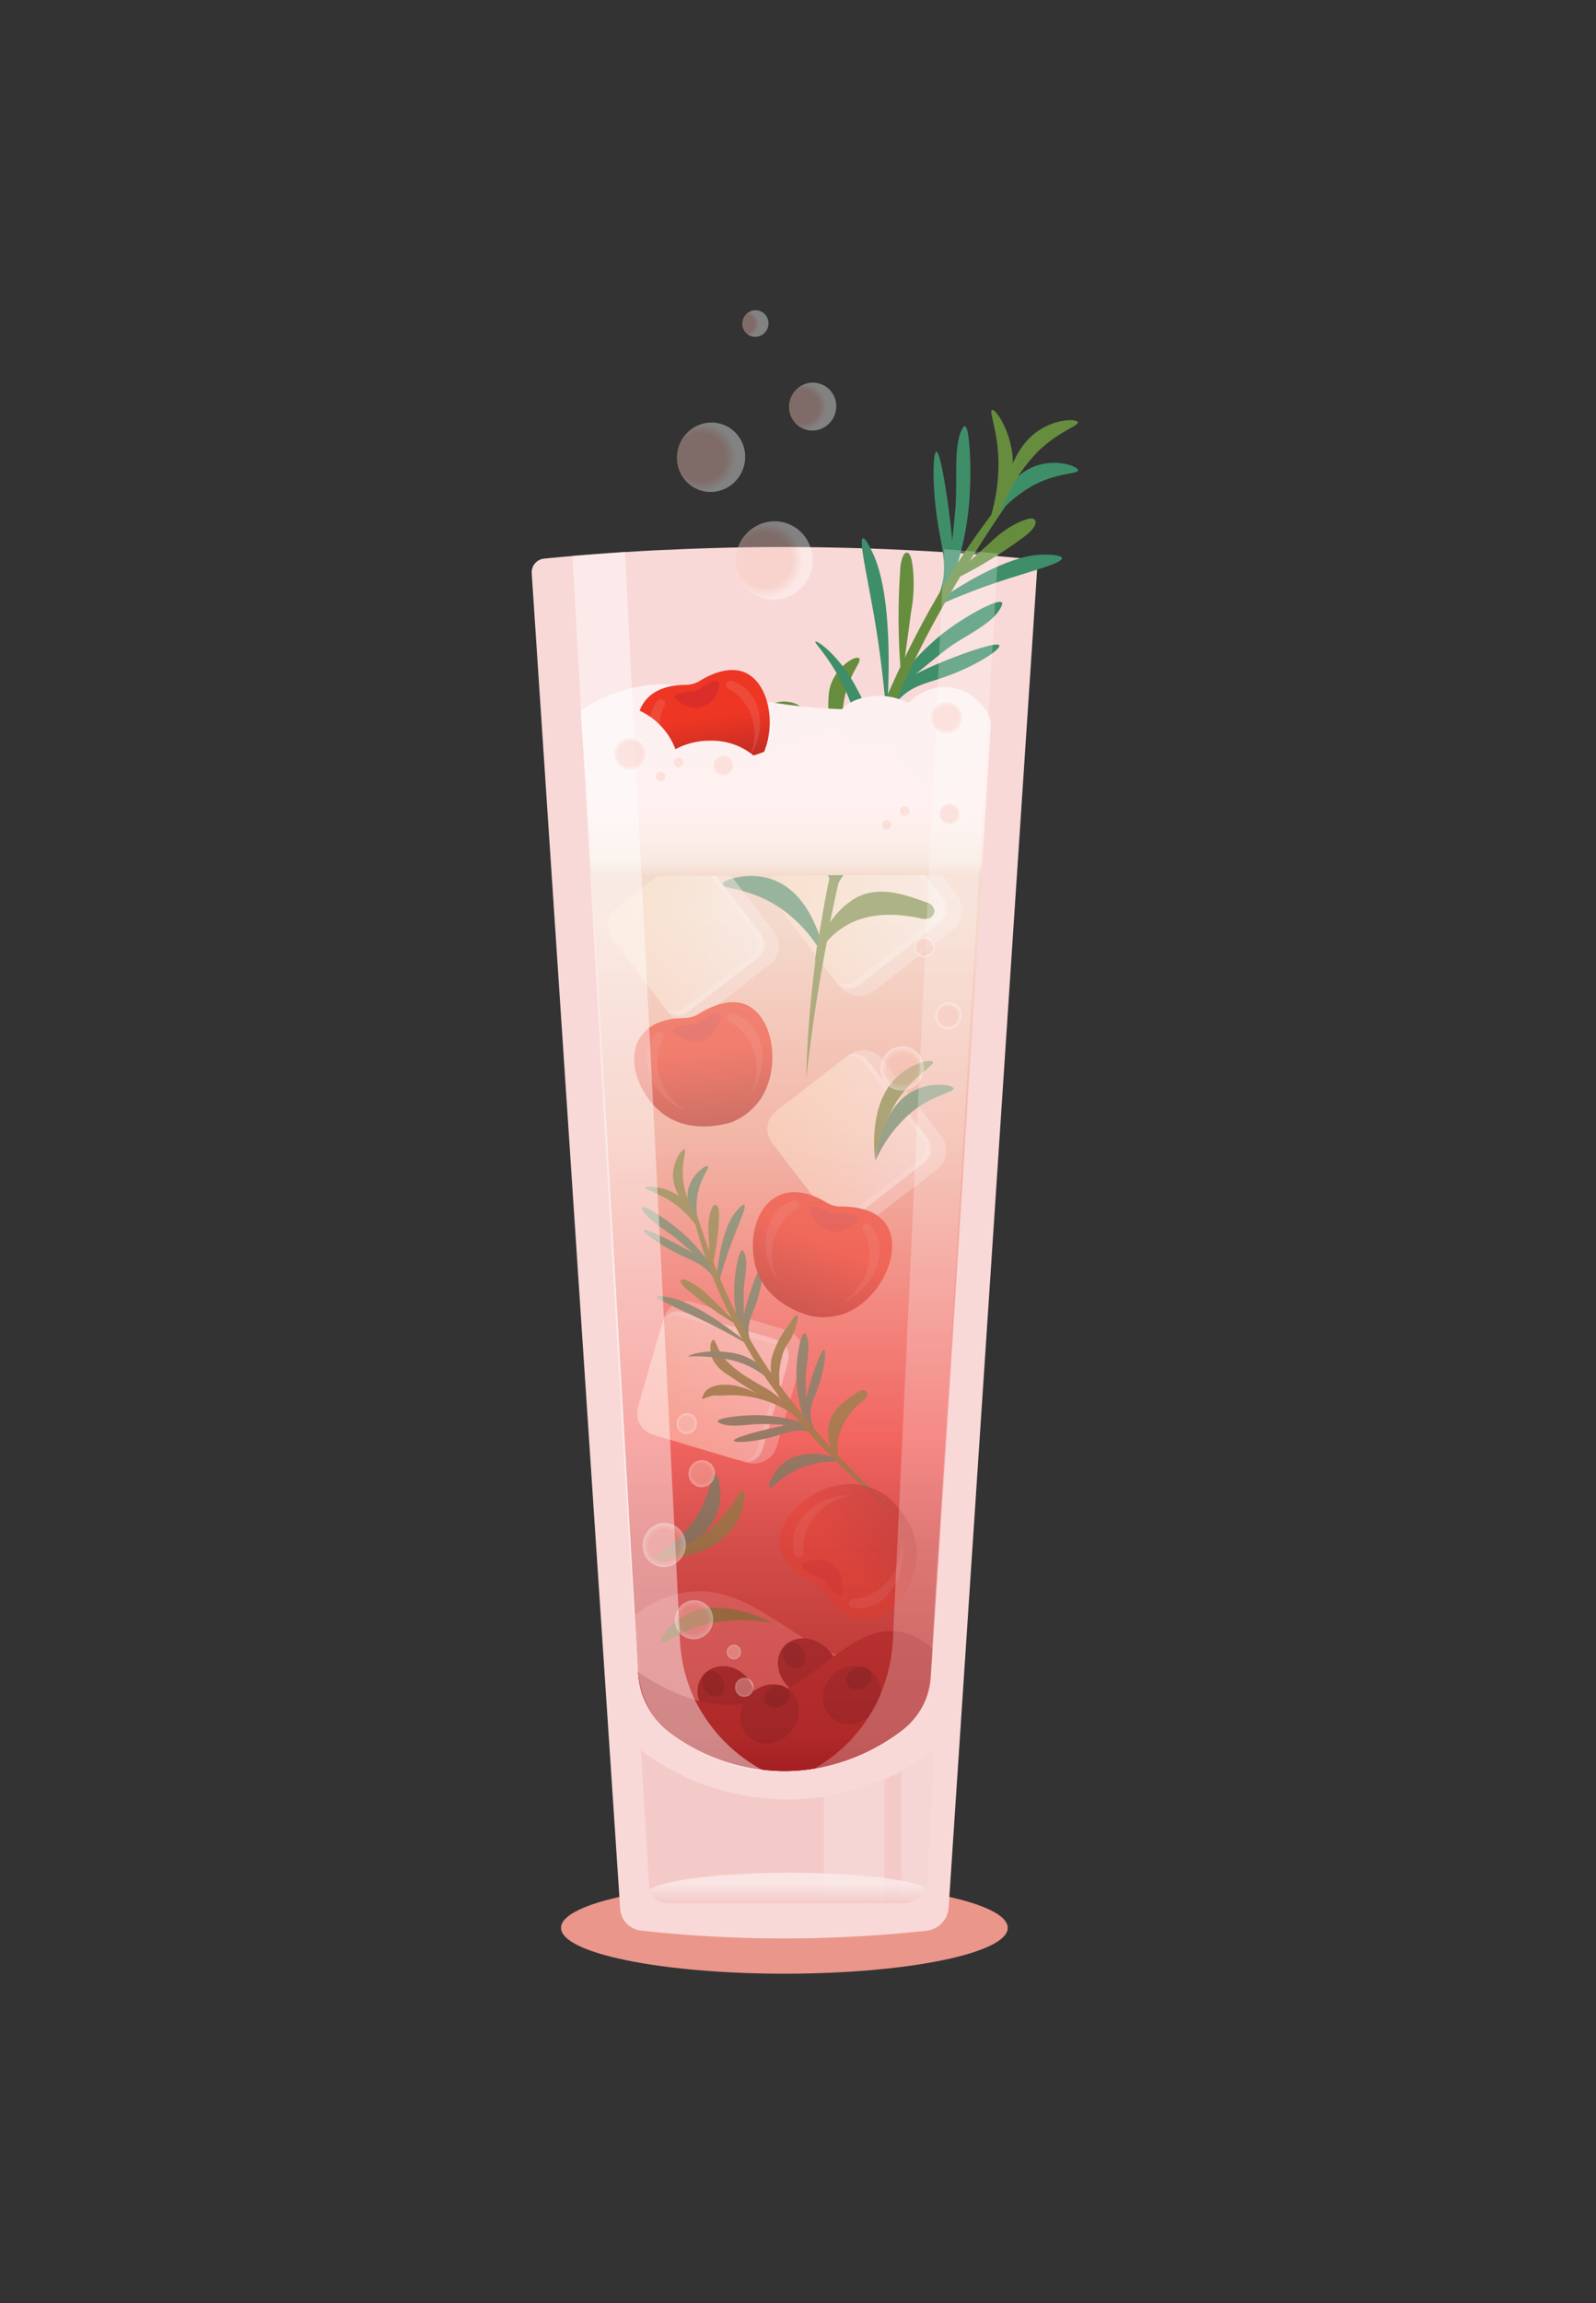 <svg id="Layer_1" data-name="Layer 1" xmlns="http://www.w3.org/2000/svg" xmlns:xlink="http://www.w3.org/1999/xlink" viewBox="0 0 230.86 332.94"><rect x="0" y="0" width="230.86" height="332.94" fill="#333333" stroke="none"/><defs><style>.cls-1{fill:#ea968b;}.cls-2{fill:#f8d9d7;}.cls-3{fill:#f4cac9;}.cls-4{fill:#f6d5d5;}.cls-5{fill:url(#linear-gradient);}.cls-6{opacity:0.83;fill:url(#linear-gradient-2);}.cls-7{fill:#3f8e6a;}.cls-10,.cls-30,.cls-31,.cls-8{fill:#fff;}.cls-8{opacity:0.46;}.cls-12,.cls-20,.cls-25,.cls-9{opacity:0.73;}.cls-9{fill:url(#linear-gradient-3);}.cls-10{opacity:0.75;}.cls-11{fill:#668d3e;}.cls-12{fill:url(#linear-gradient-4);}.cls-13{fill:#e06e6e;}.cls-14{fill:#89181f;}.cls-15{fill:#531116;opacity:0.57;}.cls-16{fill:#a92123;}.cls-17{fill:#fdf0f0;}.cls-18{fill:url(#linear-gradient-5);}.cls-19{fill:#db2e2a;}.cls-20{fill:url(#linear-gradient-6);}.cls-21,.cls-28{fill:#f4b5b5;}.cls-21{opacity:0.15;}.cls-22{fill:url(#linear-gradient-7);}.cls-23{fill:none;}.cls-24{fill:url(#linear-gradient-8);}.cls-25{fill:url(#linear-gradient-9);}.cls-26{fill:url(#linear-gradient-10);}.cls-27{opacity:0.67;fill:url(#linear-gradient-11);}.cls-28{opacity:0.18;}.cls-29{opacity:0.5;fill:url(#linear-gradient-12);}.cls-30{opacity:0.44;}.cls-31{opacity:0.24;}.cls-32,.cls-33,.cls-34,.cls-35,.cls-36,.cls-37,.cls-38,.cls-39,.cls-40,.cls-41,.cls-42,.cls-43,.cls-44,.cls-45,.cls-46,.cls-47,.cls-48,.cls-49,.cls-50,.cls-51,.cls-52{opacity:0.39;}.cls-32{fill:url(#radial-gradient);}.cls-33{fill:url(#radial-gradient-2);}.cls-34{fill:url(#radial-gradient-3);}.cls-35{fill:url(#radial-gradient-4);}.cls-36{fill:url(#radial-gradient-5);}.cls-37{fill:url(#radial-gradient-6);}.cls-38{fill:url(#radial-gradient-7);}.cls-39{fill:url(#radial-gradient-8);}.cls-40{fill:url(#radial-gradient-9);}.cls-41{fill:url(#radial-gradient-10);}.cls-42{fill:url(#radial-gradient-11);}.cls-43{fill:url(#radial-gradient-12);}.cls-44{fill:url(#radial-gradient-13);}.cls-45{fill:url(#radial-gradient-14);}.cls-46{fill:url(#radial-gradient-15);}.cls-47{fill:url(#radial-gradient-16);}.cls-48{fill:url(#radial-gradient-17);}.cls-49{fill:url(#radial-gradient-18);}.cls-50{fill:url(#radial-gradient-19);}.cls-51{fill:url(#radial-gradient-20);}.cls-52{fill:url(#radial-gradient-21);}</style><linearGradient id="linear-gradient" x1="113.82" y1="256.01" x2="113.82" y2="126.44" gradientUnits="userSpaceOnUse"><stop offset="0" stop-color="#a11e22"/><stop offset="0.04" stop-color="#b63330"/><stop offset="0.12" stop-color="#c03c39"/><stop offset="0.25" stop-color="#d34d4a"/><stop offset="0.37" stop-color="#f26561"/><stop offset="0.71" stop-color="#f3b7a8"/><stop offset="0.95" stop-color="#f4dacd"/></linearGradient><linearGradient id="linear-gradient-2" x1="113.95" y1="275.07" x2="113.95" y2="270.71" gradientUnits="userSpaceOnUse"><stop offset="0" stop-color="#f4cac9"/><stop offset="0.64" stop-color="#fbebe9"/></linearGradient><linearGradient id="linear-gradient-3" x1="116.75" y1="79.04" x2="142.26" y2="79.04" gradientTransform="translate(8.98 30.64) rotate(9.35)" gradientUnits="userSpaceOnUse"><stop offset="0" stop-color="#ffe6c6"/><stop offset="0.97" stop-color="#fff"/></linearGradient><linearGradient id="linear-gradient-4" x1="245.1" y1="312.04" x2="268.74" y2="312.04" gradientTransform="translate(-266.73 37.21) rotate(-26.72)" xlink:href="#linear-gradient-3"/><linearGradient id="linear-gradient-5" x1="136.03" y1="137.31" x2="136.03" y2="153.92" gradientTransform="translate(-53.66 -18.65) rotate(-8.31)" gradientUnits="userSpaceOnUse"><stop offset="0.38" stop-color="#ee3624"/><stop offset="1" stop-color="#a82723"/></linearGradient><linearGradient id="linear-gradient-6" x1="94.54" y1="88.43" x2="117.2" y2="88.43" xlink:href="#linear-gradient-3"/><linearGradient id="linear-gradient-7" x1="113.67" y1="101.2" x2="113.67" y2="126.63" gradientUnits="userSpaceOnUse"><stop offset="0.08" stop-color="#fef1f0"/><stop offset="0.62" stop-color="#fef1f0"/><stop offset="0.9" stop-color="#f9ebe3"/><stop offset="0.95" stop-color="#f7e4da"/><stop offset="1" stop-color="#f4dacd"/></linearGradient><linearGradient id="linear-gradient-8" x1="128.99" y1="184.84" x2="128.99" y2="202.23" xlink:href="#linear-gradient-5"/><linearGradient id="linear-gradient-9" x1="122.13" y1="113.66" x2="145.78" y2="113.66" xlink:href="#linear-gradient-3"/><linearGradient id="linear-gradient-10" x1="-20.93" y1="117.95" x2="-20.93" y2="135.34" gradientTransform="matrix(0.92, 0.4, -0.4, 0.92, 187.84, 73.46)" xlink:href="#linear-gradient-5"/><linearGradient id="linear-gradient-11" x1="-51.92" y1="765" x2="-51.92" y2="782.39" gradientTransform="matrix(-0.65, -0.76, 0.76, -0.65, -496.97, 688.87)" xlink:href="#linear-gradient-5"/><linearGradient id="linear-gradient-12" x1="113.9" y1="256.01" x2="113.9" y2="126.44" xlink:href="#linear-gradient"/><radialGradient id="radial-gradient" cx="101.52" cy="213.04" r="1.94" gradientTransform="translate(268.15 45.93) rotate(70.4)" gradientUnits="userSpaceOnUse"><stop offset="0.7" stop-color="#f7c5ba"/><stop offset="1" stop-color="#fff"/></radialGradient><radialGradient id="radial-gradient-2" cx="100.39" cy="234.16" r="2.81" gradientTransform="translate(287.29 61.02) rotate(70.4)" xlink:href="#radial-gradient"/><radialGradient id="radial-gradient-3" cx="96.08" cy="223.35" r="3.17" gradientTransform="translate(274.24 57.9) rotate(70.4)" xlink:href="#radial-gradient"/><radialGradient id="radial-gradient-4" cx="99.34" cy="205.8" r="1.49" gradientTransform="translate(259.88 43.17) rotate(70.4)" xlink:href="#radial-gradient"/><radialGradient id="radial-gradient-5" cx="136.85" cy="145.91" r="1.94" gradientTransform="translate(228.38 -31.97) rotate(70.4)" xlink:href="#radial-gradient"/><radialGradient id="radial-gradient-6" cx="130.5" cy="154.46" r="3.17" gradientTransform="translate(232.22 -20.29) rotate(70.4)" xlink:href="#radial-gradient"/><radialGradient id="radial-gradient-7" cx="133.75" cy="136.91" r="1.49" gradientTransform="translate(217.85 -35.03) rotate(70.4)" xlink:href="#radial-gradient"/><radialGradient id="radial-gradient-8" cx="107.68" cy="243.92" r="1.37" gradientTransform="translate(301.33 60.64) rotate(70.4)" xlink:href="#radial-gradient"/><radialGradient id="radial-gradient-9" cx="106.14" cy="238.82" r="1.05" gradientTransform="translate(295.5 58.7) rotate(70.4)" xlink:href="#radial-gradient"/><radialGradient id="radial-gradient-10" cx="-148.45" cy="629.33" r="2.97" gradientTransform="matrix(-1.15, 0, 0, 1.16, -53.65, -672.58)" xlink:href="#radial-gradient"/><radialGradient id="radial-gradient-11" cx="-138.2" cy="619.53" r="4.3" gradientTransform="matrix(-1.15, 0, 0, 1.16, -56.52, -653.87)" xlink:href="#radial-gradient"/><radialGradient id="radial-gradient-12" cx="-128.66" cy="631.23" r="4.85" gradientTransform="matrix(-1.15, 0, 0, 1.16, -36.4, -652.55)" xlink:href="#radial-gradient"/><radialGradient id="radial-gradient-13" cx="-155.87" cy="619.15" r="1.65" gradientTransform="matrix(-1.15, 0, 0, 1.16, -70.47, -672.77)" xlink:href="#radial-gradient"/><radialGradient id="radial-gradient-14" cx="91.14" cy="108.99" r="2.58" gradientTransform="matrix(1, 0, 0, 1, 0, 0)" xlink:href="#radial-gradient"/><radialGradient id="radial-gradient-15" cx="104.62" cy="110.65" r="1.69" gradientTransform="matrix(1, 0, 0, 1, 0, 0)" xlink:href="#radial-gradient"/><radialGradient id="radial-gradient-16" cx="95.56" cy="112.26" r="0.85" gradientTransform="matrix(1, 0, 0, 1, 0, 0)" xlink:href="#radial-gradient"/><radialGradient id="radial-gradient-17" cx="98.16" cy="110.22" r="0.85" gradientTransform="matrix(1, 0, 0, 1, 0, 0)" xlink:href="#radial-gradient"/><radialGradient id="radial-gradient-18" cx="136.91" cy="103.75" r="2.58" gradientTransform="matrix(1, 0, 0, 1, 0, 0)" xlink:href="#radial-gradient"/><radialGradient id="radial-gradient-19" cx="137.33" cy="117.65" r="1.69" gradientTransform="matrix(1, 0, 0, 1, 0, 0)" xlink:href="#radial-gradient"/><radialGradient id="radial-gradient-20" cx="128.27" cy="119.25" r="0.85" gradientTransform="matrix(1, 0, 0, 1, 0, 0)" xlink:href="#radial-gradient"/><radialGradient id="radial-gradient-21" cx="130.87" cy="117.21" r="0.85" gradientTransform="matrix(1, 0, 0, 1, 0, 0)" xlink:href="#radial-gradient"/></defs><title>icons</title><ellipse class="cls-1" cx="113.46" cy="278.67" rx="32.31" ry="6.63"/><path class="cls-2" d="M150,82.61L137.22,275.74a3.59,3.59,0,0,1-3.2,3.35,190.17,190.17,0,0,1-19.55,1.11,188.88,188.88,0,0,1-21.76-1.13,3.38,3.38,0,0,1-3-3.14Q83.3,179.39,76.91,82.84a2,2,0,0,1,1.77-2.09q5.28-.52,10.92-0.89,2.54-.17,5.13-0.31l1.62-.07h0.22l1.18-.06c4.8-.21,9.77-0.34,14.88-0.35,13,0,24.95.64,35.84,1.7A1.74,1.74,0,0,1,150,82.61Z"/><path class="cls-3" d="M135.11,253L134.05,272a3.33,3.33,0,0,1-3.3,3.12H96.6A2.68,2.68,0,0,1,94,273.15a2.36,2.36,0,0,1-.11-0.6L92.69,253A35.22,35.22,0,0,0,135.11,253Z"/><path class="cls-4" d="M135.11,253l-1.06,19a3.21,3.21,0,0,1-3.2,3.06h-4.94a1.36,1.36,0,0,0,.82-0.86c-0.06-.58-1.86-0.84-7.56-0.92V259.58A34.41,34.41,0,0,0,135.11,253Z"/><path class="cls-3" d="M127.95,257.19q0.52-.21,1.06-0.47c0.5-.23,1-0.47,1.4-0.71v19.06h-2.45V257.19Z"/><path class="cls-5" d="M142,126.44q-1.17,18.36-2.35,36.74l-4.82,75.17-0.25,3.91a10.75,10.75,0,0,1-3.86,7.63l-0.31.25A28.8,28.8,0,0,1,118,255.61a26.26,26.26,0,0,1-5,.39,27.89,27.89,0,0,1-15.88-5.38,11.73,11.73,0,0,1-4.81-8.9l-0.82-14.09L85.61,126.44H142Z"/><path class="cls-6" d="M133.87,272.84a3.31,3.31,0,0,1-3.12,2.23H96.6A2.68,2.68,0,0,1,94,273.15c2-1.39,10.27-2.44,20.2-2.44C123.39,270.71,131.17,271.6,133.87,272.84Z"/><path class="cls-7" d="M128.26,103.75a6.66,6.66,0,0,1,.29-2.25c0.79-2.48,2.95-3.65,5-4.61,4.57-2.13,10.82-4.28,11-3.59s-3.73,3.09-7.77,4.51c-2.75,1-5.18,1.26-7.23,3.86A10.61,10.61,0,0,0,128.26,103.75Z"/><path class="cls-8" d="M121.35,142.49l-9.2-12a3.73,3.73,0,0,1,.67-5.22L124,116.61a3.7,3.7,0,0,1,5.2.67l9.2,12a3.73,3.73,0,0,1-.67,5.22l-11.22,8.68A3.7,3.7,0,0,1,121.35,142.49Z"/><path class="cls-9" d="M120.27,141.09L112,130.31a3.47,3.47,0,0,1,.63-4.86l10.09-7.81a3.44,3.44,0,0,1,4.84.63l8.28,10.79a3.47,3.47,0,0,1-.63,4.86l-10.09,7.81A3.44,3.44,0,0,1,120.27,141.09Z"/><path class="cls-10" d="M123.47,117.06a2.42,2.42,0,0,1,3.5.45l9.44,12.3a2.76,2.76,0,0,1,.39,2.3,2.55,2.55,0,0,1-.85,1.22l-11.6,9a2.49,2.49,0,0,1-1.74.54,2.52,2.52,0,0,1-1.76-1,2.63,2.63,0,0,0,2,.32,2.45,2.45,0,0,0,1-.58l11.47-8.87a2.37,2.37,0,0,0,.37-2.53l-9.18-12.09a2.43,2.43,0,0,0-1-1A2.6,2.6,0,0,0,123.47,117.06Z"/><path class="cls-7" d="M128.08,101.18a34.53,34.53,0,0,1,8.32-9.63c3.28-2.55,8.18-5.18,8.55-4.42a0.59,0.59,0,0,1-.06.43c-1,2.33-4.33,3.83-7.19,5.72-0.71.47-1.92,1.46-4.35,3.43C131.08,98.55,129.27,100.13,128.08,101.18Z"/><path class="cls-7" d="M119,136.72c0,0.08-.06.15-0.08,0.22s-0.12.37-.2,0.55c-0.28-.43-0.59-0.89-0.92-1.34a19.89,19.89,0,0,0-5.6-5.32c-4.13-2.54-7.81-2.36-7.76-3s4.41-2.17,8.18-.32c2.95,1.45,4.69,4.5,5.69,7.12A21,21,0,0,1,119,136.72Z"/><path class="cls-7" d="M128.26,103.75c0.36-5.33.9-17.77-2.07-23.93-0.29-.6-1.07-2.22-1.4-2-0.53.27,0.53,5,1.35,9.59C126.86,91.29,127.71,96.84,128.26,103.75Z"/><path class="cls-11" d="M134.39,132.74a2.33,2.33,0,0,1-1.28,0c-3.35-.71-6.91-0.86-10.15.74a11,11,0,0,0-3.43,2.7c-0.19.22-.37,0.45-0.55,0.68a20.58,20.58,0,0,0-1.12,2.23c0.1-.86.22-1.72,0.36-2.61a25.83,25.83,0,0,1,1.45-2.54l0.43-.64a11.42,11.42,0,0,1,3.81-3.58c3.25-1.67,6.84-.49,10.11.73a1.46,1.46,0,0,1,1.15,1.2A1.2,1.2,0,0,1,134.39,132.74Z"/><path class="cls-11" d="M121.09,123.81c0.43-6.71-1.57-13.45-5.35-18a22.67,22.67,0,0,1-1.62-2.21c-1.23-1.22-2.3-1.5-2.24-1.79s1.78-.73,3.39,0c0,0,4,1.9,5,10.21v0.06s-0.35-3.43-.46-8.9c0-2.37,0-3.55.59-4.76,1.11-2.44,3.49-3.73,3.88-3.24s-1.19,1.88-2,5.18c-0.56,2.28-.47,4.24-0.33,7.52,0.1,2.29.29,3.45,0.39,4.64A31.94,31.94,0,0,1,121.09,123.81Z"/><path class="cls-11" d="M131,110.37c2.4-.89,2.94-0.27,5.68-1.19,1.53-.51,3.54-1.43,3.49-1.86s-1.33-.28-3-0.17a22.27,22.27,0,0,0-8.08,1.55,11,11,0,0,0-3.32,2.36c-0.46.48-2.7,3-2.3,3.87,0.25,0.54,2.86-2,3.35-2.35A18.17,18.17,0,0,1,131,110.37Z"/><path class="cls-7" d="M135.13,87.48a4.78,4.78,0,0,0,1.54-1.34c1.48-2,1.35-4.82,1.12-7.47-0.51-5.86-1.77-13.54-2.34-13.38s-0.59,5.4.21,10.37c0.54,3.38,1.43,6.12.44,9.5A11.37,11.37,0,0,1,135.13,87.48Z"/><path class="cls-7" d="M136.85,86.06a43.44,43.44,0,0,0,3.33-13.3c0.39-4.68.11-11.12-.62-11.17a0.44,0.44,0,0,0-.29.26c-1.27,2.12-.86,6.38-1,10.3,0,1-.2,2.72-0.55,6.22C137.43,81.66,137.09,84.32,136.85,86.06Z"/><path class="cls-7" d="M153.62,80.69c0,0.7-3.94,1.73-7.71,2.93-2.41.77-5.52,1.86-9.18,3.44l-2.16,1,0.43-.74c0.8-.57,1.68-1.17,2.63-1.77h0c4.27-2.74,9.78-5.61,13.83-5.37C152,80.17,153.59,80.26,153.62,80.69Z"/><path class="cls-11" d="M143.22,78.46l-6.86,6.1a63.53,63.53,0,0,0,12-7.14c0.39-.29,1.69-1.39,1.4-2.14s-1.76,0-2.18.12A15,15,0,0,0,143.22,78.46Z"/><path class="cls-8" d="M108.11,211.42l-13.42-4a3.46,3.46,0,0,1-2.34-4.28L96,190.57a3.43,3.43,0,0,1,4.26-2.33l13.42,4a3.46,3.46,0,0,1,2.34,4.28l-3.67,12.62A3.43,3.43,0,0,1,108.11,211.42Z"/><path class="cls-12" d="M106.55,211L94.46,207.4a3.22,3.22,0,0,1-2.18-4l3.3-11.35a3.19,3.19,0,0,1,4-2.17l12.09,3.56a3.22,3.22,0,0,1,2.18,4l-3.3,11.35A3.19,3.19,0,0,1,106.55,211Z"/><path class="cls-10" d="M95.83,191.22a2.24,2.24,0,0,1,2.87-1.57l13.78,4.06a2.56,2.56,0,0,1,1.55,1.51,2.37,2.37,0,0,1,0,1.38l-3.79,13.05a2.3,2.3,0,0,1-1,1.36,2.34,2.34,0,0,1-1.86.22,2.44,2.44,0,0,0,1.68-.86,2.27,2.27,0,0,0,.45-1l3.75-12.9a2.2,2.2,0,0,0-1.1-2.1l-13.47-4a2.25,2.25,0,0,0-1.23-.19A2.41,2.41,0,0,0,95.83,191.22Z"/><path class="cls-7" d="M122.86,101.13c-2.19-5.53-5.12-8.13-4.92-8.39s3.69,2.2,6.06,6.92a13.85,13.85,0,0,1,1.86,7.71,12.79,12.79,0,0,1-1.52,5.05,22.74,22.74,0,0,0,.05-5.45A22.17,22.17,0,0,0,122.86,101.13Z"/><path class="cls-7" d="M120.62,129.54a6.63,6.63,0,0,0,.4-2.23c0-2.62-1.71-4.46-3.38-6.08-3.69-3.58-9-7.75-9.32-7.15s2.61,4.21,6,6.93c2.32,1.85,4.54,3,5.7,6.13A11.1,11.1,0,0,1,120.62,129.54Z"/><path class="cls-7" d="M121.57,127.16a36.6,36.6,0,0,0-5-12c-2.35-3.54-6.2-7.71-6.78-7.11a0.59,0.59,0,0,0-.07.43c0.24,2.54,3,5.11,5.1,7.88,0.53,0.69,1.39,2,3.1,4.73C119.51,123.65,120.76,125.76,121.57,127.16Z"/><path class="cls-11" d="M131.8,88.38l-1.38,10.12a97.42,97.42,0,0,1-.2-16.14c0-.55.26-2.45,0.94-2.48s0.83,1.87.9,2.39A22.19,22.19,0,0,1,131.8,88.38Z"/><path class="cls-7" d="M108.94,194.78a3.71,3.71,0,0,1-1-.93c-0.9-1.25-.62-2.73-0.28-4.09,0.75-3,2.15-6.86,2.54-6.7s0,2.93-.85,5.43c-0.61,1.7-1.41,3-.95,4.93A5.91,5.91,0,0,0,108.94,194.78Z"/><path class="cls-7" d="M107.62,194a19.71,19.71,0,0,1-1.42-7.48c0-2.52.68-5.87,1.19-5.78a0.33,0.33,0,0,1,.18.18c0.74,1.3.17,3.48,0,5.56,0,0.52,0,1.46,0,3.35S107.57,193,107.62,194Z"/><path class="cls-7" d="M121.31,210.87l0.08,0.11c0.06,0.1.13,0.19,0.19,0.29h-1a13.1,13.1,0,0,0-4.77.93c-2.84,1.16-4.19,3.06-4.51,2.8s0.67-2.95,3-4.17a8.15,8.15,0,0,1,5.67-.35A12.53,12.53,0,0,1,121.31,210.87Z"/><path class="cls-7" d="M108.94,194.78c-2.45-2-8.27-6.63-12.41-7.3-0.41-.07-1.49-0.24-1.54,0s2.63,1.48,5.18,2.67A97.44,97.44,0,0,1,108.94,194.78Z"/><path class="cls-11" d="M125.39,201.83a1.56,1.56,0,0,1-.52.62,10.13,10.13,0,0,0-3.6,5.3,6.46,6.46,0,0,0,0,2.64c0,0.17.07,0.34,0.12,0.51a11.4,11.4,0,0,0,.65,1.33c-0.38-.35-0.75-0.71-1.12-1.09a14.37,14.37,0,0,1-.67-1.61l-0.14-.44a6.63,6.63,0,0,1-.25-3.14c0.46-2.19,2.43-3.57,4.3-4.77a1,1,0,0,1,1-.16A0.68,0.68,0,0,1,125.39,201.83Z"/><path class="cls-11" d="M115.87,205.32A15.67,15.67,0,0,0,105,201.7a14.46,14.46,0,0,1-1.7,0c-1.07.18-1.63,0.62-1.74,0.49a2.2,2.2,0,0,1,1.34-1.67s2.49-1.32,6.9,1.08l0,0s-1.8-1-4.5-2.87a5.7,5.7,0,0,1-2.08-2c-0.75-1.4-.45-3-0.06-3.05s0.45,1.25,1.73,2.8a14.12,14.12,0,0,0,3.52,2.78c1.15,0.75,1.78,1.06,2.4,1.42A17.85,17.85,0,0,1,115.87,205.32Z"/><path class="cls-11" d="M113.23,195.71c0.5-1.5,1-1.55,1.64-3.24,0.35-.94.69-2.26,0.46-2.38s-0.65.56-1.24,1.41a14.46,14.46,0,0,0-2.4,4.55,6.58,6.58,0,0,0-.15,2.47c0.05,0.4.42,2.4,1,2.49,0.36,0.06.14-2.12,0.17-2.48A11.12,11.12,0,0,1,113.23,195.71Z"/><path class="cls-7" d="M103.73,185.7a2.8,2.8,0,0,0,0-1.23c-0.38-1.42-1.81-2.35-3.19-3.16-3-1.79-7.26-3.83-7.4-3.49s2.39,2.17,5.11,3.51c1.85,0.91,3.53,1.42,4.78,3.09A6.28,6.28,0,0,1,103.73,185.7Z"/><path class="cls-7" d="M103.71,184.36a24,24,0,0,0-5.15-6.28c-2.12-1.82-5.35-3.92-5.66-3.58a0.25,0.25,0,0,0,0,.24c0.53,1.37,2.76,2.65,4.62,4.06,0.46,0.35,1.24,1,2.8,2.44S103,183.63,103.71,184.36Z"/><path class="cls-7" d="M107.65,174.16c0.36,0.22-.7,2.56-1.59,4.85-0.56,1.47-1.25,3.39-1.91,5.76-0.13.46-.25,0.92-0.38,1.41l-0.19-.47c0-.59.09-1.24,0.17-1.92h0c0.34-3.07,1.09-6.81,2.8-8.74C106.78,174.76,107.43,174,107.65,174.16Z"/><path class="cls-11" d="M102.51,178.55l0.28,5.53a38.49,38.49,0,0,0,1.23-8.46c0-.29,0-1.32-0.49-1.44s-0.7.86-.79,1.13A9,9,0,0,0,102.51,178.55Z"/><path class="cls-7" d="M105.56,196.55a26.15,26.15,0,0,0-6-.47c-0.05-.19,2.5-1.07,5.72-0.6a8.18,8.18,0,0,1,4.47,1.76,7.07,7.07,0,0,1,1.86,2.52,12.83,12.83,0,0,0-2.62-1.93A13.07,13.07,0,0,0,105.56,196.55Z"/><path class="cls-7" d="M118.47,207.55a3.68,3.68,0,0,0-.93-1c-1.27-.91-2.83-0.71-4.27-0.44-3.18.59-7.27,1.76-7.11,2.14s3.06,0.17,5.71-.58c1.8-.51,3.21-1.22,5.2-0.7A6.53,6.53,0,0,1,118.47,207.55Z"/><path class="cls-7" d="M117.68,206.25a22.32,22.32,0,0,0-7.76-1.68c-2.63-.06-6.16.4-6.1,0.89a0.33,0.33,0,0,0,.18.18c1.33,0.77,3.63.31,5.81,0.21,0.54,0,1.53,0,3.5.11S116.69,206.17,117.68,206.25Z"/><path class="cls-11" d="M102.87,187.67l4.37,4.21a55.14,55.14,0,0,1-7.91-5.52c-0.25-.21-1.08-1-0.83-1.33s1.23,0.24,1.51.38A12.48,12.48,0,0,1,102.87,187.67Z"/><path class="cls-7" d="M117.94,206.83a3.71,3.71,0,0,1-1-.93c-0.9-1.25-.62-2.73-0.28-4.09,0.75-3,2.15-6.86,2.54-6.7s0,2.93-.85,5.43c-0.61,1.7-1.41,3-.95,4.93A5.91,5.91,0,0,0,117.94,206.83Z"/><path class="cls-7" d="M116.62,206a19.71,19.71,0,0,1-1.42-7.48c0-2.52.68-5.87,1.19-5.78a0.33,0.33,0,0,1,.18.18c0.74,1.3.17,3.48,0,5.56,0,0.52,0,1.46,0,3.35S116.57,205.07,116.62,206Z"/><path class="cls-11" d="M103.74,183.77h0c0.13,0.32.26,0.66,0.4,1a76.07,76.07,0,0,0,7.54,13.94,108.32,108.32,0,0,0,8.38,10.4l0.75,0.82,0.09,0.1,0.24,0.26,0.09,0.1c3.23,3.5,6.16,6.31,8.47,8.41a90.25,90.25,0,0,1-7.71-6.56c-0.38-.35-0.75-0.71-1.12-1.09l-0.7-.7-0.69-.71a84.12,84.12,0,0,1-8.37-10.05,80.73,80.73,0,0,1-7.35-13.52l-0.19-.47a62.62,62.62,0,0,1-3.29-10s-0.48-2.05-.23-2.09S101.31,177.78,103.74,183.77Z"/><path class="cls-7" d="M101.29,177.92c-0.47-.64-2.45-3.5-1.67-6.25,0.59-2.06,2.5-3.3,2.78-3.09s-1,1.58-1.48,4A11.33,11.33,0,0,0,101.29,177.92Z"/><path class="cls-11" d="M101.5,178.39a8.8,8.8,0,0,0-3.61-5.7c-2.07-1.3-4.54-1.29-4.58-1s2,0.71,4.29,2.35A14.52,14.52,0,0,1,101.5,178.39Z"/><path class="cls-11" d="M100.71,175.84c-0.62-.52-3.27-2.85-3.35-5.82-0.06-2.22,1.34-4,1.66-3.85s-0.47,1.86-.2,4.4A12.81,12.81,0,0,0,100.71,175.84Z"/><path class="cls-7" d="M121.06,128.1a6.66,6.66,0,0,1,.29-2.25c0.79-2.48,2.95-3.65,5-4.61,4.57-2.13,10.82-4.28,11-3.59s-3.73,3.09-7.77,4.51c-2.75,1-5.18,1.26-7.23,3.86A10.61,10.61,0,0,0,121.06,128.1Z"/><path class="cls-7" d="M120.88,125.53a34.53,34.53,0,0,1,8.32-9.63c3.28-2.55,8.18-5.18,8.55-4.42a0.59,0.59,0,0,1-.06.43c-1,2.33-4.33,3.83-7.19,5.72-0.71.47-1.92,1.46-4.35,3.43C123.88,122.9,122.06,124.48,120.88,125.53Z"/><path class="cls-11" d="M137.63,85.49h0c-0.3.5-.6,1-0.9,1.56a137.57,137.57,0,0,0-11,24.38,196.07,196.07,0,0,0-5.64,21.82c-0.14.71-.26,1.33-0.36,1.84,0,0.09,0,.16,0,0.23s-0.07.39-.12,0.58a1.66,1.66,0,0,1,0,.22c-1.52,7.88-2.43,14.66-3,19.87a161.28,161.28,0,0,1,1.33-17c0.1-.86.22-1.72,0.36-2.61l0.25-1.64c0.08-.54.18-1.09,0.27-1.64A152.18,152.18,0,0,1,124,111.7,146.11,146.11,0,0,1,134.56,88l0.43-.74a111.81,111.81,0,0,1,9.83-14.68s2.2-2.76,2.48-2.47S143.11,76.09,137.63,85.49Z"/><path class="cls-13" d="M134.86,238.35a28.35,28.35,0,0,1-4.11,11.54l-0.31.25A28.8,28.8,0,0,1,118,255.61a26.26,26.26,0,0,1-5,.39,27.89,27.89,0,0,1-15.88-5.38,11.73,11.73,0,0,1-4.81-8.9l-0.5-8.21a15.41,15.41,0,0,1,7.77-3.41c10.77-1.27,17.18,11.28,28.82,10.24A17,17,0,0,0,134.86,238.35Z"/><path class="cls-7" d="M142.89,76.2c0.4-1.28,2.23-6.86,6.5-8.68,3.19-1.36,6.57-.12,6.55.46s-3,.3-6.51,2.2A19.51,19.51,0,0,0,142.89,76.2Z"/><ellipse class="cls-14" cx="116.86" cy="241.1" rx="3.94" ry="4.64" transform="translate(-140.35 166.07) rotate(-47.88)"/><ellipse class="cls-15" cx="114.84" cy="239.29" rx="1.52" ry="1.93" transform="translate(-92.18 73.19) rotate(-25.62)"/><ellipse class="cls-14" cx="105.03" cy="244.92" rx="3.87" ry="4.32" transform="translate(-147.08 158.56) rotate(-47.88)"/><ellipse class="cls-15" cx="103.2" cy="243.39" rx="1.52" ry="1.93" transform="translate(-95.1 68.56) rotate(-25.62)"/><path class="cls-11" d="M142.49,77c0.82-1,4.32-5.21,4-10.66-0.24-4.08-2.53-7.32-3-7.07s1,3.41.93,8.09A26.2,26.2,0,0,1,142.49,77Z"/><path class="cls-16" d="M134.86,238.35l-0.25,3.91a10.75,10.75,0,0,1-3.86,7.63l-0.31.25A28.8,28.8,0,0,1,118,255.61a26.26,26.26,0,0,1-5,.39,27.89,27.89,0,0,1-15.88-5.38,11.73,11.73,0,0,1-4.81-8.9c7.1,4.75,12.32,5.09,15.79,4.5,7.74-1.3,12.59-8.17,18.09-10a7.92,7.92,0,0,1,4.38-.26A9.49,9.49,0,0,1,134.86,238.35Z"/><path class="cls-17" d="M84,102.74a25,25,0,0,0,9.37,7.13c15.79,6.78,32.5-6.78,33.19-7.35A78.45,78.45,0,0,1,115,102c-11-1.32-15.65-4.18-23-2.68A22,22,0,0,0,84,102.74Z"/><path class="cls-18" d="M101.21,98.43A4,4,0,0,1,99.1,99c-1.55,0-4.28.32-5.84,2.38-2.37,3.14-.33,8.11,2.54,10.54,4.15,3.52,9.78,1.53,10,1.44a8.92,8.92,0,0,0,3.86-3.07c2.85-4.15,2-11.47-2-13.12C105.32,96.25,102.64,97.54,101.21,98.43Z"/><path class="cls-19" d="M103.37,100.83a3.39,3.39,0,0,1-4,1.25L99.26,102c-0.57-.22-1.72-0.81-1.65-1.28s1.38-.69,2.59-0.79a1.83,1.83,0,0,0,.91-0.32c0.86-.6,2.29-1.49,2.75-1.09s0,1.47-.37,2.06Z"/><path class="cls-8" d="M96.79,146.48l-8.17-10.64a3.31,3.31,0,0,1,.6-4.63l10-7.71a3.28,3.28,0,0,1,4.62.6L112,134.74a3.31,3.31,0,0,1-.6,4.63l-10,7.71A3.28,3.28,0,0,1,96.79,146.48Z"/><path class="cls-20" d="M95.84,145.24l-7.35-9.58a3.08,3.08,0,0,1,.56-4.31l9-6.93a3.06,3.06,0,0,1,4.3.56l7.35,9.58a3.08,3.08,0,0,1-.56,4.31l-9,6.93A3.06,3.06,0,0,1,95.84,145.24Z"/><path class="cls-10" d="M98.68,123.89a2.15,2.15,0,0,1,3.11.4l8.39,10.92a2.45,2.45,0,0,1,.35,2,2.27,2.27,0,0,1-.75,1.08l-10.3,8a2.21,2.21,0,0,1-1.55.48,2.24,2.24,0,0,1-1.57-.89,2.34,2.34,0,0,0,1.78.28,2.18,2.18,0,0,0,.92-0.52l10.19-7.88a2.11,2.11,0,0,0,.33-2.24l-8.15-10.74a2.16,2.16,0,0,0-.84-0.85A2.31,2.31,0,0,0,98.68,123.89Z"/><path class="cls-21" d="M99.55,111.9c-4.37-1.61-6.42-5.9-5.3-9.06a5.15,5.15,0,0,1,.94-1.62,0.63,0.63,0,0,1,1,.71,6.62,6.62,0,0,0-.71,2A7.72,7.72,0,0,0,99.55,111.9Z"/><path class="cls-21" d="M108.22,109.73c2.71-3.78,2-8.49-.7-10.48a5.15,5.15,0,0,0-1.69-.82,0.63,0.63,0,0,0-.45,1.17,6.62,6.62,0,0,1,1.7,1.24A7.72,7.72,0,0,1,108.22,109.73Z"/><path class="cls-22" d="M143.32,104.79L143,109.93l-1,16.51-56.45.18q-0.16-2.68-.32-5.37Q84.69,112,84,102.81a0.22,0.22,0,0,1,0-.08l0.06,0.05c5.54,4.9,10.36,6.78,14.18,7.37a24.56,24.56,0,0,0,2.78.24c7.41,0.24,11-2.76,22.43-6.7,5.3-1.82,8.3-2.47,11.79-2.49a29.23,29.23,0,0,1,6.17.63A6.87,6.87,0,0,1,143.32,104.79Z"/><path class="cls-17" d="M98.35,111l-3.67.05-10.1.12c-0.19-2.79-.37-5.58-0.56-8.37l0,0a10,10,0,0,1,13.68,5.5,9,9,0,0,1,.5,1.87A6.12,6.12,0,0,1,98.35,111Z"/><path class="cls-17" d="M110.58,110.86L98.35,111l-3.67.05a8.13,8.13,0,0,1,3.07-2.78,10.5,10.5,0,0,1,4.95-1.2A9.49,9.49,0,0,1,110.58,110.86Z"/><path class="cls-17" d="M143.32,104.17L143,109.31a7,7,0,1,1-8-9.8,6.49,6.49,0,0,1,1.6-.19,7,7,0,0,1,4.77,1.88A6.87,6.87,0,0,1,143.32,104.17Z"/><path class="cls-17" d="M133.13,104.1a2.92,2.92,0,0,1-1.56,2.37,8.17,8.17,0,0,1-4.4,1.15c-3.29,0-6-1.58-6-3.52,0-1.5,1.58-2.77,3.82-3.27a9.19,9.19,0,0,1,2.14-.24h0a8.85,8.85,0,0,1,2.53.35C131.74,101.5,133.13,102.71,133.13,104.1Z"/><path class="cls-11" d="M145.05,73.28c0.1-1.35.64-7.26,4.39-10.44,2.8-2.38,6.37-2.35,6.48-1.8s-2.82,1.3-5.85,4.3A22.93,22.93,0,0,0,145.05,73.28Z"/><polyline class="cls-23" points="127.17 110.66 110.58 110.86 98.36 111.02 94.69 111.06 84.58 111.19 82.25 111.22"/><ellipse class="cls-14" cx="111.33" cy="247.74" rx="4.5" ry="3.98" transform="translate(-147.09 164.16) rotate(-47.88)"/><ellipse class="cls-15" cx="112.4" cy="245.24" rx="1.93" ry="1.52" transform="translate(-95 72.72) rotate(-25.62)"/><ellipse class="cls-14" cx="123.21" cy="245" rx="4.42" ry="3.97" transform="translate(-141.15 172.07) rotate(-47.88)"/><ellipse class="cls-15" cx="124.23" cy="242.57" rx="1.93" ry="1.52" transform="translate(-92.68 77.57) rotate(-25.62)"/><path class="cls-24" d="M101.14,146.52a4.21,4.21,0,0,1-2.22.64c-1.62,0-4.48.34-6.11,2.49-2.48,3.28-.35,8.49,2.66,11,4.35,3.69,10.24,1.6,10.49,1.51a9.34,9.34,0,0,0,4-3.21c3-4.35,2.09-12-2.11-13.74C105.44,144.23,102.64,145.59,101.14,146.52Z"/><path class="cls-19" d="M103.4,149a3.55,3.55,0,0,1-4.15,1.31l-0.15-.06c-0.59-.23-1.8-0.84-1.73-1.34s1.44-.72,2.72-0.82a1.92,1.92,0,0,0,1-.34c0.9-.63,2.4-1.57,2.88-1.14s0,1.54-.39,2.16Z"/><path class="cls-21" d="M99.4,160.62c-4.57-1.68-6.72-6.18-5.55-9.49a5.39,5.39,0,0,1,1-1.7,0.66,0.66,0,0,1,1.08.75,6.93,6.93,0,0,0-.74,2.07A8.08,8.08,0,0,0,99.4,160.62Z"/><path class="cls-21" d="M108.48,158.35c2.84-4,2.09-8.89-.73-11a5.39,5.39,0,0,0-1.77-.85,0.66,0.66,0,0,0-.47,1.22,6.93,6.93,0,0,1,1.77,1.3A8.08,8.08,0,0,1,108.48,158.35Z"/><path class="cls-8" d="M120.3,176.43l-8.52-11.1a3.46,3.46,0,0,1,.62-4.83l10.4-8a3.43,3.43,0,0,1,4.82.62l8.52,11.1a3.46,3.46,0,0,1-.62,4.83l-10.4,8A3.43,3.43,0,0,1,120.3,176.43Z"/><path class="cls-25" d="M119.31,175.14l-7.67-10a3.22,3.22,0,0,1,.58-4.5l9.35-7.23a3.19,3.19,0,0,1,4.48.58l7.67,10a3.22,3.22,0,0,1-.58,4.5l-9.35,7.23A3.19,3.19,0,0,1,119.31,175.14Z"/><path class="cls-10" d="M122.27,152.86a2.24,2.24,0,0,1,3.25.42l8.75,11.4a2.56,2.56,0,0,1,.36,2.13,2.37,2.37,0,0,1-.78,1.13l-10.75,8.32a2.3,2.3,0,0,1-1.61.5,2.34,2.34,0,0,1-1.63-.92,2.44,2.44,0,0,0,1.86.3,2.27,2.27,0,0,0,1-.54l10.63-8.22a2.2,2.2,0,0,0,.34-2.34l-8.5-11.2a2.25,2.25,0,0,0-.88-0.88A2.41,2.41,0,0,0,122.27,152.86Z"/><path class="cls-7" d="M126.62,167.84c0.15-1.34.93-7.15,4.79-9.73,2.89-1.93,6.43-1.33,6.52-.76s-2.86.85-6,3.36A19.51,19.51,0,0,0,126.62,167.84Z"/><path class="cls-11" d="M126.58,167.6c-0.15-1.35-.72-7.26,2.38-11.08,2.32-2.86,5.83-3.49,6-3s-2.54,1.8-5,5.31A22.93,22.93,0,0,0,126.58,167.6Z"/><path class="cls-26" d="M121.68,174.4a4.21,4.21,0,0,1-2.22-.62c-1.38-.85-4-2.07-6.51-1.09-3.84,1.49-4.76,7-3.54,10.79,1.76,5.42,7.86,6.75,8.14,6.8a9.34,9.34,0,0,0,5.12-.61c4.83-2.13,8.09-9.12,5.43-12.8C126.53,174.71,123.44,174.39,121.68,174.4Z"/><path class="cls-19" d="M122.27,177.72a3.55,3.55,0,0,1-4.22-1.07l-0.1-.13c-0.38-.51-1.09-1.67-0.76-2s1.61,0.14,2.74.73a1.92,1.92,0,0,0,1,.22c1.09-.06,2.87-0.07,3.05.55s-0.84,1.29-1.46,1.64Z"/><path class="cls-21" d="M112.78,185.47c-3-3.83-2.47-8.79.26-11a5.39,5.39,0,0,1,1.73-.93,0.66,0.66,0,0,1,.52,1.2,6.93,6.93,0,0,0-1.72,1.37A8.08,8.08,0,0,0,112.78,185.47Z"/><path class="cls-21" d="M121.69,188.32c4.5-1.87,6.45-6.46,5.14-9.71a5.39,5.39,0,0,0-1.06-1.66,0.66,0.66,0,0,0-1,.79,6.93,6.93,0,0,1,.83,2A8.08,8.08,0,0,1,121.69,188.32Z"/><path class="cls-7" d="M94.16,225.39c1.31-.29,7-1.68,9.17-5.8,1.61-3.07.64-6.54,0.06-6.56s-0.54,2.94-2.7,6.32A19.51,19.51,0,0,1,94.16,225.39Z"/><path class="cls-11" d="M94.4,225.4c1.36,0,7.29-.06,10.76-3.55,2.59-2.61,2.85-6.16,2.31-6.32s-1.52,2.71-4.75,5.49A22.93,22.93,0,0,1,94.4,225.4Z"/><path class="cls-11" d="M111.81,234.64c-1.2-.63-6.51-3.29-11.19-1.78-3.5,1.13-5.36,4.17-4.95,4.56s2.59-1.71,6.74-2.7A22.93,22.93,0,0,1,111.81,234.64Z"/><path class="cls-27" d="M117.52,228.68a4.21,4.21,0,0,1,1.73,1.53c0.87,1.37,2.69,3.6,5.38,3.83,4.1,0.34,7.35-4.25,7.9-8.16,0.79-5.64-4.13-9.5-4.35-9.67a9.34,9.34,0,0,0-4.87-1.69c-5.27-.2-11.26,4.67-10.47,9.14C113.29,226.27,115.93,227.91,117.52,228.68Z"/><path class="cls-19" d="M118.43,225.43a3.55,3.55,0,0,1,3.33,2.81l0,0.16c0.12,0.63.25,2-.21,2.18s-1.39-.83-2.15-1.85a1.92,1.92,0,0,0-.79-0.63c-1-.42-2.61-1.19-2.51-1.83s1.32-.79,2-0.83h0.26Z"/><path class="cls-28" d="M130.36,222.6c1,4.76-1.62,9-5,9.77a5.39,5.39,0,0,1-2,.08,0.66,0.66,0,0,1,.06-1.31,6.93,6.93,0,0,0,2.14-.48A8.08,8.08,0,0,0,130.36,222.6Z"/><path class="cls-28" d="M123.58,216.15c-4.86-.28-8.62,3-8.87,6.49a5.39,5.39,0,0,0,.23,2,0.66,0.66,0,0,0,1.28-.26,6.93,6.93,0,0,1,.14-2.19A8.08,8.08,0,0,1,123.58,216.15Z"/><path class="cls-29" d="M142.11,126.44q-1.17,18.36-2.35,36.74l-4.82,75.17-0.25,3.91a10.76,10.76,0,0,1-4.17,7.88,28.8,28.8,0,0,1-12.44,5.47,26.26,26.26,0,0,1-5,.39,27.89,27.89,0,0,1-15.88-5.38,11.73,11.73,0,0,1-4.81-8.9L85.69,126.44h56.42Z"/><path class="cls-30" d="M82.81,80.34c5,90,8.87,155.84,9.52,161.55a13.13,13.13,0,0,0,1.93,5.75c1.76,2.74,4.07,4,6.44,5.31a27,27,0,0,0,8.59,2.89c0.42,0.07.85,0.13,1.3,0.18a23.19,23.19,0,0,1-10.14-10.44,22.34,22.34,0,0,1-1.94-6.71c-0.12-1-.15-1.72-0.16-1.93C98.21,233.65,95,169.59,90.4,79.76Z"/><path class="cls-31" d="M144.36,80l-4.88,83-4.65,78.51a13.59,13.59,0,0,1-1.8,5.75c-1.63,2.74-3.78,4-6,5.31a23.92,23.92,0,0,1-8,2.89c-0.39.07-.79,0.13-1.21,0.18a22.39,22.39,0,0,0,9.42-10.44,23.67,23.67,0,0,0,1.8-6.71c0.12-1,.14-1.72.15-1.93,0.13-3.29,3.14-67.35,7.38-157.18Z"/><ellipse class="cls-32" cx="101.52" cy="213.04" rx="1.96" ry="1.91" transform="translate(-133.24 237.19) rotate(-70.4)"/><ellipse class="cls-33" cx="100.39" cy="234.16" rx="2.84" ry="2.77" transform="translate(-153.88 250.16) rotate(-70.4)"/><ellipse class="cls-34" cx="96.08" cy="223.35" rx="3.21" ry="3.12" transform="translate(-146.56 238.92) rotate(-70.4)"/><ellipse class="cls-35" cx="99.34" cy="205.8" rx="1.51" ry="1.47" transform="translate(-127.86 230.33) rotate(-70.4)"/><ellipse class="cls-36" cx="136.85" cy="145.91" rx="1.96" ry="1.91" transform="matrix(0.34, -0.94, 0.94, 0.34, -46.51, 225.87)"/><ellipse class="cls-37" cx="130.5" cy="154.46" rx="3.21" ry="3.12" transform="translate(-58.8 225.57) rotate(-70.4)"/><ellipse class="cls-38" cx="133.75" cy="136.91" rx="1.51" ry="1.47" transform="translate(-40.1 216.98) rotate(-70.4)"/><ellipse class="cls-39" cx="107.68" cy="243.92" rx="1.38" ry="1.35" transform="translate(-158.23 263.52) rotate(-70.4)"/><ellipse class="cls-40" cx="106.14" cy="238.82" rx="1.06" ry="1.04" transform="translate(-154.44 258.68) rotate(-70.4)"/><ellipse class="cls-41" cx="117.55" cy="58.79" rx="3.47" ry="3.41" transform="translate(22.73 149.79) rotate(-70.4)"/><ellipse class="cls-42" cx="102.86" cy="66.11" rx="5.03" ry="4.93" transform="translate(6.07 140.82) rotate(-70.4)"/><ellipse class="cls-43" cx="111.98" cy="81.03" rx="5.68" ry="5.56" transform="translate(-1.93 159.33) rotate(-70.4)"/><ellipse class="cls-44" cx="109.27" cy="46.77" rx="1.93" ry="1.89" transform="translate(28.55 134.02) rotate(-70.4)"/><path class="cls-45" d="M89.32,110.88a2.71,2.71,0,0,1,.05-3.72,2.47,2.47,0,0,1,3.48-.15l0.1,0.1a2.71,2.71,0,0,1-.05,3.72,2.47,2.47,0,0,1-3.48.15Z"/><circle class="cls-46" cx="104.62" cy="110.65" r="1.69"/><circle class="cls-47" cx="95.56" cy="112.26" r="0.85"/><circle class="cls-48" cx="98.16" cy="110.22" r="0.85"/><path class="cls-49" d="M135.1,105.64a2.71,2.71,0,0,1,.05-3.72,2.47,2.47,0,0,1,3.48-.15l0.1,0.1a2.71,2.71,0,0,1-.05,3.72,2.47,2.47,0,0,1-3.48.15Z"/><circle class="cls-50" cx="137.33" cy="117.65" r="1.69"/><circle class="cls-51" cx="128.27" cy="119.25" r="0.85"/><circle class="cls-52" cx="130.87" cy="117.21" r="0.85"/></svg>